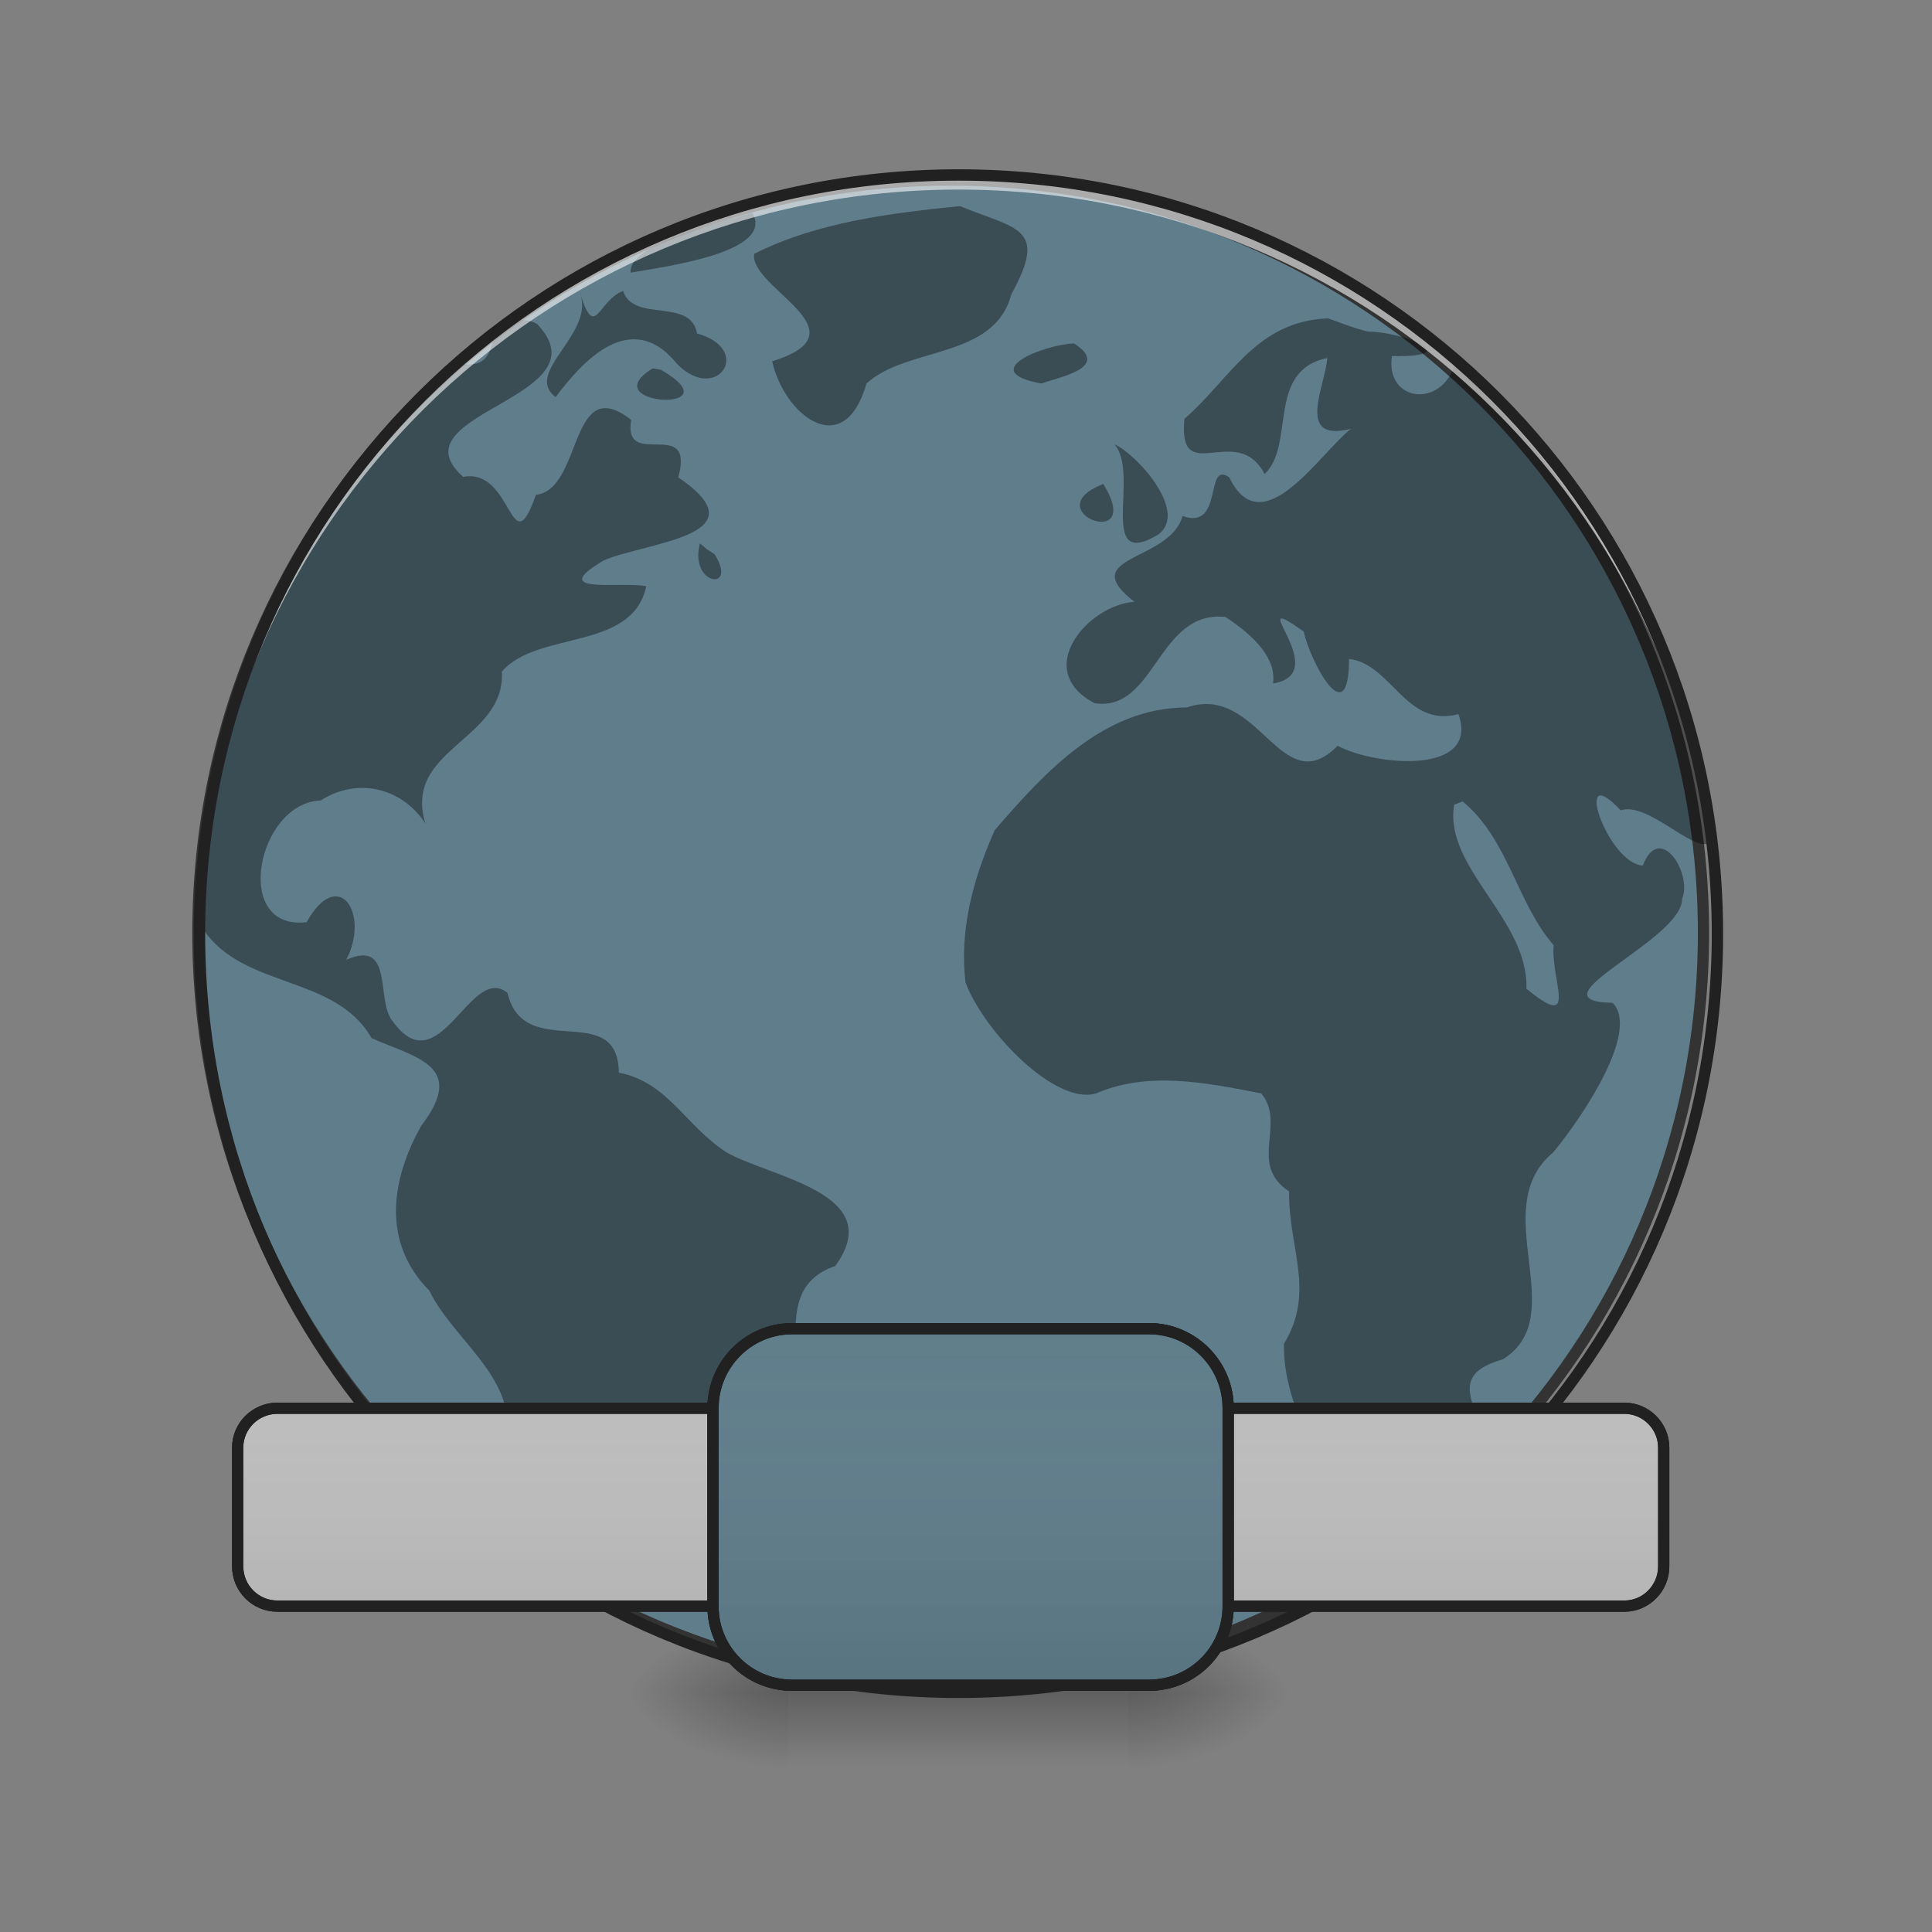 <?xml version="1.0" encoding="UTF-8"?>
<svg xmlns="http://www.w3.org/2000/svg" xmlns:xlink="http://www.w3.org/1999/xlink" width="16px" height="16px" viewBox="0 0 16 16" version="1.1">
<rect x="0" y="0" width="16" height="16" fill="#808080" stroke="none"/>
<defs>
<radialGradient id="radial0" gradientUnits="userSpaceOnUse" cx="450.909" cy="189.579" fx="450.909" fy="189.579" r="21.167" gradientTransform="matrix(0,-0.039,-0.07,-0,22.51,31.798)">
<stop offset="0" style="stop-color:rgb(0%,0%,0%);stop-opacity:0.314;"/>
<stop offset="0.222" style="stop-color:rgb(0%,0%,0%);stop-opacity:0.275;"/>
<stop offset="1" style="stop-color:rgb(0%,0%,0%);stop-opacity:0;"/>
</radialGradient>
<radialGradient id="radial1" gradientUnits="userSpaceOnUse" cx="450.909" cy="189.579" fx="450.909" fy="189.579" r="21.167" gradientTransform="matrix(-0,0.039,0.07,0,-6.633,-3.764)">
<stop offset="0" style="stop-color:rgb(0%,0%,0%);stop-opacity:0.314;"/>
<stop offset="0.222" style="stop-color:rgb(0%,0%,0%);stop-opacity:0.275;"/>
<stop offset="1" style="stop-color:rgb(0%,0%,0%);stop-opacity:0;"/>
</radialGradient>
<radialGradient id="radial2" gradientUnits="userSpaceOnUse" cx="450.909" cy="189.579" fx="450.909" fy="189.579" r="21.167" gradientTransform="matrix(-0,-0.039,0.07,-0,-6.633,31.798)">
<stop offset="0" style="stop-color:rgb(0%,0%,0%);stop-opacity:0.314;"/>
<stop offset="0.222" style="stop-color:rgb(0%,0%,0%);stop-opacity:0.275;"/>
<stop offset="1" style="stop-color:rgb(0%,0%,0%);stop-opacity:0;"/>
</radialGradient>
<radialGradient id="radial3" gradientUnits="userSpaceOnUse" cx="450.909" cy="189.579" fx="450.909" fy="189.579" r="21.167" gradientTransform="matrix(0,0.039,-0.07,0,22.51,-3.764)">
<stop offset="0" style="stop-color:rgb(0%,0%,0%);stop-opacity:0.314;"/>
<stop offset="0.222" style="stop-color:rgb(0%,0%,0%);stop-opacity:0.275;"/>
<stop offset="1" style="stop-color:rgb(0%,0%,0%);stop-opacity:0;"/>
</radialGradient>
<linearGradient id="linear0" gradientUnits="userSpaceOnUse" x1="255.323" y1="233.5" x2="255.323" y2="254.667" gradientTransform="matrix(0.007,0,0,0.031,5.985,6.719)">
<stop offset="0" style="stop-color:rgb(0%,0%,0%);stop-opacity:0.275;"/>
<stop offset="1" style="stop-color:rgb(0%,0%,0%);stop-opacity:0;"/>
</linearGradient>
<linearGradient id="linear1" gradientUnits="userSpaceOnUse" x1="254" y1="233.5" x2="254" y2="138.25" >
<stop offset="0" style="stop-color:rgb(0%,0%,0%);stop-opacity:0.078;"/>
<stop offset="1" style="stop-color:rgb(100%,100%,100%);stop-opacity:0;"/>
</linearGradient>
<linearGradient id="linear2" gradientUnits="userSpaceOnUse" x1="254" y1="233.5" x2="254" y2="138.25" >
<stop offset="0" style="stop-color:rgb(0%,0%,0%);stop-opacity:0.078;"/>
<stop offset="1" style="stop-color:rgb(100%,100%,100%);stop-opacity:0;"/>
</linearGradient>
<linearGradient id="linear3" gradientUnits="userSpaceOnUse" x1="254" y1="233.5" x2="254" y2="138.25" >
<stop offset="0" style="stop-color:rgb(0%,0%,0%);stop-opacity:0.078;"/>
<stop offset="1" style="stop-color:rgb(100%,100%,100%);stop-opacity:0;"/>
</linearGradient>
</defs>
<g id="surface1">
<path style=" stroke:none;fill-rule:nonzero;fill:url(#radial0);" d="M 9.344 14.016 L 10.668 14.016 L 10.668 13.355 L 9.344 13.355 Z M 9.344 14.016 "/>
<path style=" stroke:none;fill-rule:nonzero;fill:url(#radial1);" d="M 6.531 14.016 L 5.211 14.016 L 5.211 14.68 L 6.531 14.68 Z M 6.531 14.016 "/>
<path style=" stroke:none;fill-rule:nonzero;fill:url(#radial2);" d="M 6.531 14.016 L 5.211 14.016 L 5.211 13.355 L 6.531 13.355 Z M 6.531 14.016 "/>
<path style=" stroke:none;fill-rule:nonzero;fill:url(#radial3);" d="M 9.344 14.016 L 10.668 14.016 L 10.668 14.68 L 9.344 14.68 Z M 9.344 14.016 "/>
<path style=" stroke:none;fill-rule:nonzero;fill:url(#linear0);" d="M 6.531 13.852 L 9.344 13.852 L 9.344 14.633 L 6.531 14.633 Z M 6.531 13.852 "/>
<path style="fill-rule:nonzero;fill:rgb(37.647%,49.02%,54.51%);fill-opacity:1;stroke-width:3;stroke-linecap:round;stroke-linejoin:miter;stroke:rgb(20%,20%,20%);stroke-opacity:1;stroke-miterlimit:4;" d="M 253.976 -168.629 C 365.09 -168.629 455.082 -78.638 455.082 32.476 C 455.082 143.466 365.09 233.457 253.976 233.457 C 142.986 233.457 52.87 143.466 52.87 32.476 C 52.87 -78.638 142.986 -168.629 253.976 -168.629 Z M 253.976 -168.629 " transform="matrix(0.031,0,0,0.031,0,6.719)"/>
<path style=" stroke:none;fill-rule:nonzero;fill:rgb(0%,0%,0%);fill-opacity:0.392;" d="M 7.949 1.707 C 7.371 1.766 6.766 1.84 6.246 2.102 C 6.199 2.383 7.188 2.746 6.395 2.992 C 6.492 3.434 6.988 3.832 7.176 3.176 C 7.512 2.867 8.234 2.977 8.375 2.438 C 8.68 1.883 8.43 1.902 7.949 1.707 Z M 6.23 1.762 C 5.926 1.852 5.199 2.027 5.223 2.258 C 5.48 2.211 6.426 2.094 6.23 1.762 Z M 5.16 2.41 C 4.957 2.484 4.93 2.816 4.812 2.453 C 4.898 2.785 4.336 3.09 4.602 3.289 C 4.816 3 5.227 2.539 5.609 3.016 C 5.941 3.348 6.242 2.891 5.773 2.762 C 5.719 2.461 5.25 2.676 5.16 2.41 Z M 4.812 2.453 C 4.812 2.441 4.809 2.43 4.805 2.418 C 4.809 2.43 4.809 2.441 4.812 2.453 Z M 11 2.637 C 10.402 2.656 10.184 3.145 9.809 3.469 C 9.754 4.051 10.242 3.484 10.473 3.926 C 10.73 3.684 10.484 3.07 10.992 2.965 C 10.977 3.195 10.723 3.668 11.188 3.551 C 10.922 3.762 10.453 4.516 10.18 3.953 C 9.973 3.809 10.137 4.398 9.793 4.273 C 9.691 4.656 8.898 4.598 9.395 4.984 C 9.012 5.008 8.543 5.551 9.066 5.824 C 9.57 5.898 9.586 5.051 10.148 5.109 C 10.398 5.273 10.57 5.457 10.543 5.66 C 11.059 5.578 10.262 4.852 10.797 5.23 C 10.852 5.484 11.172 6.082 11.172 5.457 C 11.523 5.496 11.641 6.031 12.078 5.914 C 12.258 6.426 11.379 6.34 11.078 6.176 C 10.609 6.652 10.426 5.652 9.828 5.859 C 9.141 5.859 8.652 6.395 8.238 6.875 C 8.055 7.285 7.945 7.711 7.996 8.137 C 8.152 8.547 8.742 9.156 9.078 9.055 C 9.496 8.875 9.949 8.957 10.445 9.055 C 10.656 9.309 10.332 9.641 10.676 9.867 C 10.668 10.332 10.898 10.695 10.633 11.129 C 10.621 11.777 11.156 12.305 11.098 12.961 C 11.559 12.77 12.031 12.465 12.125 11.969 C 12.449 11.77 11.859 11.422 12.445 11.258 C 13.027 10.895 12.301 10.012 12.863 9.543 C 13.113 9.242 13.582 8.535 13.355 8.305 C 12.652 8.293 13.934 7.785 13.93 7.445 C 14.02 7.238 13.746 6.801 13.605 7.168 C 13.312 7.152 13.012 6.27 13.422 6.711 C 13.641 6.637 14.012 7.047 14.148 6.984 C 13.98 5.449 13.23 3.98 12.062 2.965 C 11.977 3.391 11.469 3.344 11.527 2.949 C 12.152 2.961 11.617 2.746 11.328 2.746 C 11.215 2.719 11.109 2.676 11 2.637 Z M 4.164 2.648 C 4.16 2.648 4.16 2.652 4.156 2.652 C 4.031 2.84 4.117 3.07 3.777 3.008 C 3.691 3.066 3.609 3.129 3.535 3.195 C 2.387 4.332 1.68 5.91 1.68 7.66 C 1.68 7.672 1.68 7.684 1.68 7.691 C 2.012 8.195 2.773 8.066 3.078 8.598 C 3.453 8.762 3.867 8.828 3.488 9.324 C 3.238 9.77 3.16 10.289 3.555 10.688 C 3.773 11.133 4.359 11.457 4.164 12.023 C 4.32 12.324 4.43 12.52 4.438 12.852 C 4.488 12.891 4.543 12.934 4.602 12.977 C 4.738 13.062 4.879 13.145 5.027 13.223 C 5.23 13.293 5.418 13.258 5.531 12.969 C 6.211 12.859 5.684 11.898 6.266 11.75 C 6.91 11.539 6.258 10.711 6.918 10.484 C 7.352 9.883 6.391 9.754 6.016 9.543 C 5.668 9.316 5.535 8.965 5.125 8.883 C 5.117 8.27 4.34 8.805 4.203 8.223 C 3.895 7.969 3.637 9.008 3.246 8.449 C 3.113 8.277 3.262 7.773 2.867 7.949 C 3.066 7.57 2.805 7.164 2.539 7.637 C 1.918 7.711 2.129 6.648 2.656 6.629 C 2.953 6.438 3.324 6.516 3.523 6.82 C 3.332 6.199 4.188 6.133 4.156 5.562 C 4.449 5.219 5.238 5.395 5.352 4.855 C 5.156 4.812 4.512 4.93 5 4.641 C 5.355 4.488 6.328 4.438 5.617 3.953 C 5.758 3.438 5.156 3.902 5.227 3.477 C 4.711 3.074 4.828 4.055 4.438 4.098 C 4.227 4.699 4.25 3.871 3.836 3.949 C 3.242 3.422 5.031 3.297 4.449 2.684 C 4.359 2.629 4.262 2.656 4.164 2.648 Z M 8.895 2.844 C 8.637 2.855 8.082 3.078 8.625 3.176 C 8.777 3.121 9.203 3.043 8.895 2.844 Z M 5.406 3.051 C 4.895 3.359 6.109 3.43 5.473 3.062 Z M 9.23 3.68 C 9.445 3.926 9.078 4.734 9.594 4.426 C 9.848 4.23 9.398 3.75 9.23 3.68 Z M 9.137 4.008 C 8.559 4.234 9.492 4.582 9.137 4.008 Z M 5.797 4.5 C 5.703 4.848 6.117 4.906 5.918 4.59 L 5.852 4.547 Z M 12.113 6.637 C 12.492 6.949 12.562 7.48 12.867 7.828 C 12.84 8.113 13.082 8.551 12.641 8.188 C 12.66 7.613 11.953 7.184 12.043 6.664 Z M 12.113 6.637 "/>
<path style=" stroke:none;fill-rule:nonzero;fill:rgb(100%,100%,100%);fill-opacity:0.588;" d="M 7.938 1.449 C 4.457 1.449 1.652 4.25 1.652 7.734 C 1.652 7.754 1.652 7.773 1.652 7.793 C 1.688 4.34 4.477 1.57 7.938 1.57 C 11.398 1.57 14.191 4.34 14.223 7.793 C 14.223 7.773 14.223 7.754 14.223 7.734 C 14.223 4.25 11.418 1.449 7.938 1.449 Z M 7.938 1.449 "/>
<path style=" stroke:none;fill-rule:nonzero;fill:rgb(12.941%,12.941%,12.941%);fill-opacity:1;" d="M 7.938 1.402 C 4.43 1.402 1.605 4.227 1.605 7.734 C 1.605 11.238 4.43 14.062 7.938 14.062 C 11.445 14.062 14.27 11.238 14.27 7.734 C 14.27 4.227 11.445 1.402 7.938 1.402 Z M 7.938 1.496 C 11.395 1.496 14.176 4.277 14.176 7.734 C 14.176 11.188 11.395 13.969 7.938 13.969 C 4.48 13.969 1.699 11.188 1.699 7.734 C 1.699 4.277 4.48 1.496 7.938 1.496 Z M 7.938 1.496 "/>
<path style="fill-rule:nonzero;fill:rgb(74.118%,74.118%,74.118%);fill-opacity:1;stroke-width:3;stroke-linecap:square;stroke-linejoin:bevel;stroke:rgb(12.941%,12.941%,12.941%);stroke-opacity:1;stroke-miterlimit:4;" d="M 74.118 159.464 L 433.959 159.464 C 439.708 159.464 444.458 164.214 444.458 169.963 L 444.458 201.71 C 444.458 207.585 439.708 212.334 433.959 212.334 L 74.118 212.334 C 68.243 212.334 63.494 207.585 63.494 201.71 L 63.494 169.963 C 63.494 164.214 68.243 159.464 74.118 159.464 Z M 74.118 159.464 " transform="matrix(0.031,0,0,0.031,0,6.719)"/>
<path style="fill-rule:nonzero;fill:url(#linear1);stroke-width:3;stroke-linecap:square;stroke-linejoin:bevel;stroke:rgb(12.941%,12.941%,12.941%);stroke-opacity:1;stroke-miterlimit:4;" d="M 211.605 138.216 L 306.971 138.216 C 318.595 138.216 328.094 147.715 328.094 159.464 L 328.094 212.334 C 328.094 224.083 318.595 233.457 306.971 233.457 L 211.605 233.457 C 199.981 233.457 190.482 224.083 190.482 212.334 L 190.482 159.464 C 190.482 147.715 199.981 138.216 211.605 138.216 Z M 211.605 138.216 " transform="matrix(0.031,0,0,0.031,0,6.719)"/>
<path style="fill-rule:nonzero;fill:url(#linear2);stroke-width:3;stroke-linecap:square;stroke-linejoin:bevel;stroke:rgb(12.941%,12.941%,12.941%);stroke-opacity:1;stroke-miterlimit:4;" d="M 74.118 159.464 L 433.959 159.464 C 439.708 159.464 444.458 164.214 444.458 169.963 L 444.458 201.71 C 444.458 207.585 439.708 212.334 433.959 212.334 L 74.118 212.334 C 68.243 212.334 63.494 207.585 63.494 201.71 L 63.494 169.963 C 63.494 164.214 68.243 159.464 74.118 159.464 Z M 74.118 159.464 " transform="matrix(0.031,0,0,0.031,0,6.719)"/>
<path style="fill-rule:nonzero;fill:rgb(37.647%,49.02%,54.51%);fill-opacity:1;stroke-width:3;stroke-linecap:square;stroke-linejoin:bevel;stroke:rgb(12.941%,12.941%,12.941%);stroke-opacity:1;stroke-miterlimit:4;" d="M 211.605 138.216 L 306.971 138.216 C 318.595 138.216 328.094 147.715 328.094 159.464 L 328.094 212.334 C 328.094 224.083 318.595 233.457 306.971 233.457 L 211.605 233.457 C 199.981 233.457 190.482 224.083 190.482 212.334 L 190.482 159.464 C 190.482 147.715 199.981 138.216 211.605 138.216 Z M 211.605 138.216 " transform="matrix(0.031,0,0,0.031,0,6.719)"/>
<path style="fill-rule:nonzero;fill:url(#linear3);stroke-width:3;stroke-linecap:square;stroke-linejoin:bevel;stroke:rgb(12.941%,12.941%,12.941%);stroke-opacity:1;stroke-miterlimit:4;" d="M 211.605 138.216 L 306.971 138.216 C 318.595 138.216 328.094 147.715 328.094 159.464 L 328.094 212.334 C 328.094 224.083 318.595 233.457 306.971 233.457 L 211.605 233.457 C 199.981 233.457 190.482 224.083 190.482 212.334 L 190.482 159.464 C 190.482 147.715 199.981 138.216 211.605 138.216 Z M 211.605 138.216 " transform="matrix(0.031,0,0,0.031,0,6.719)"/>
</g>
</svg>
